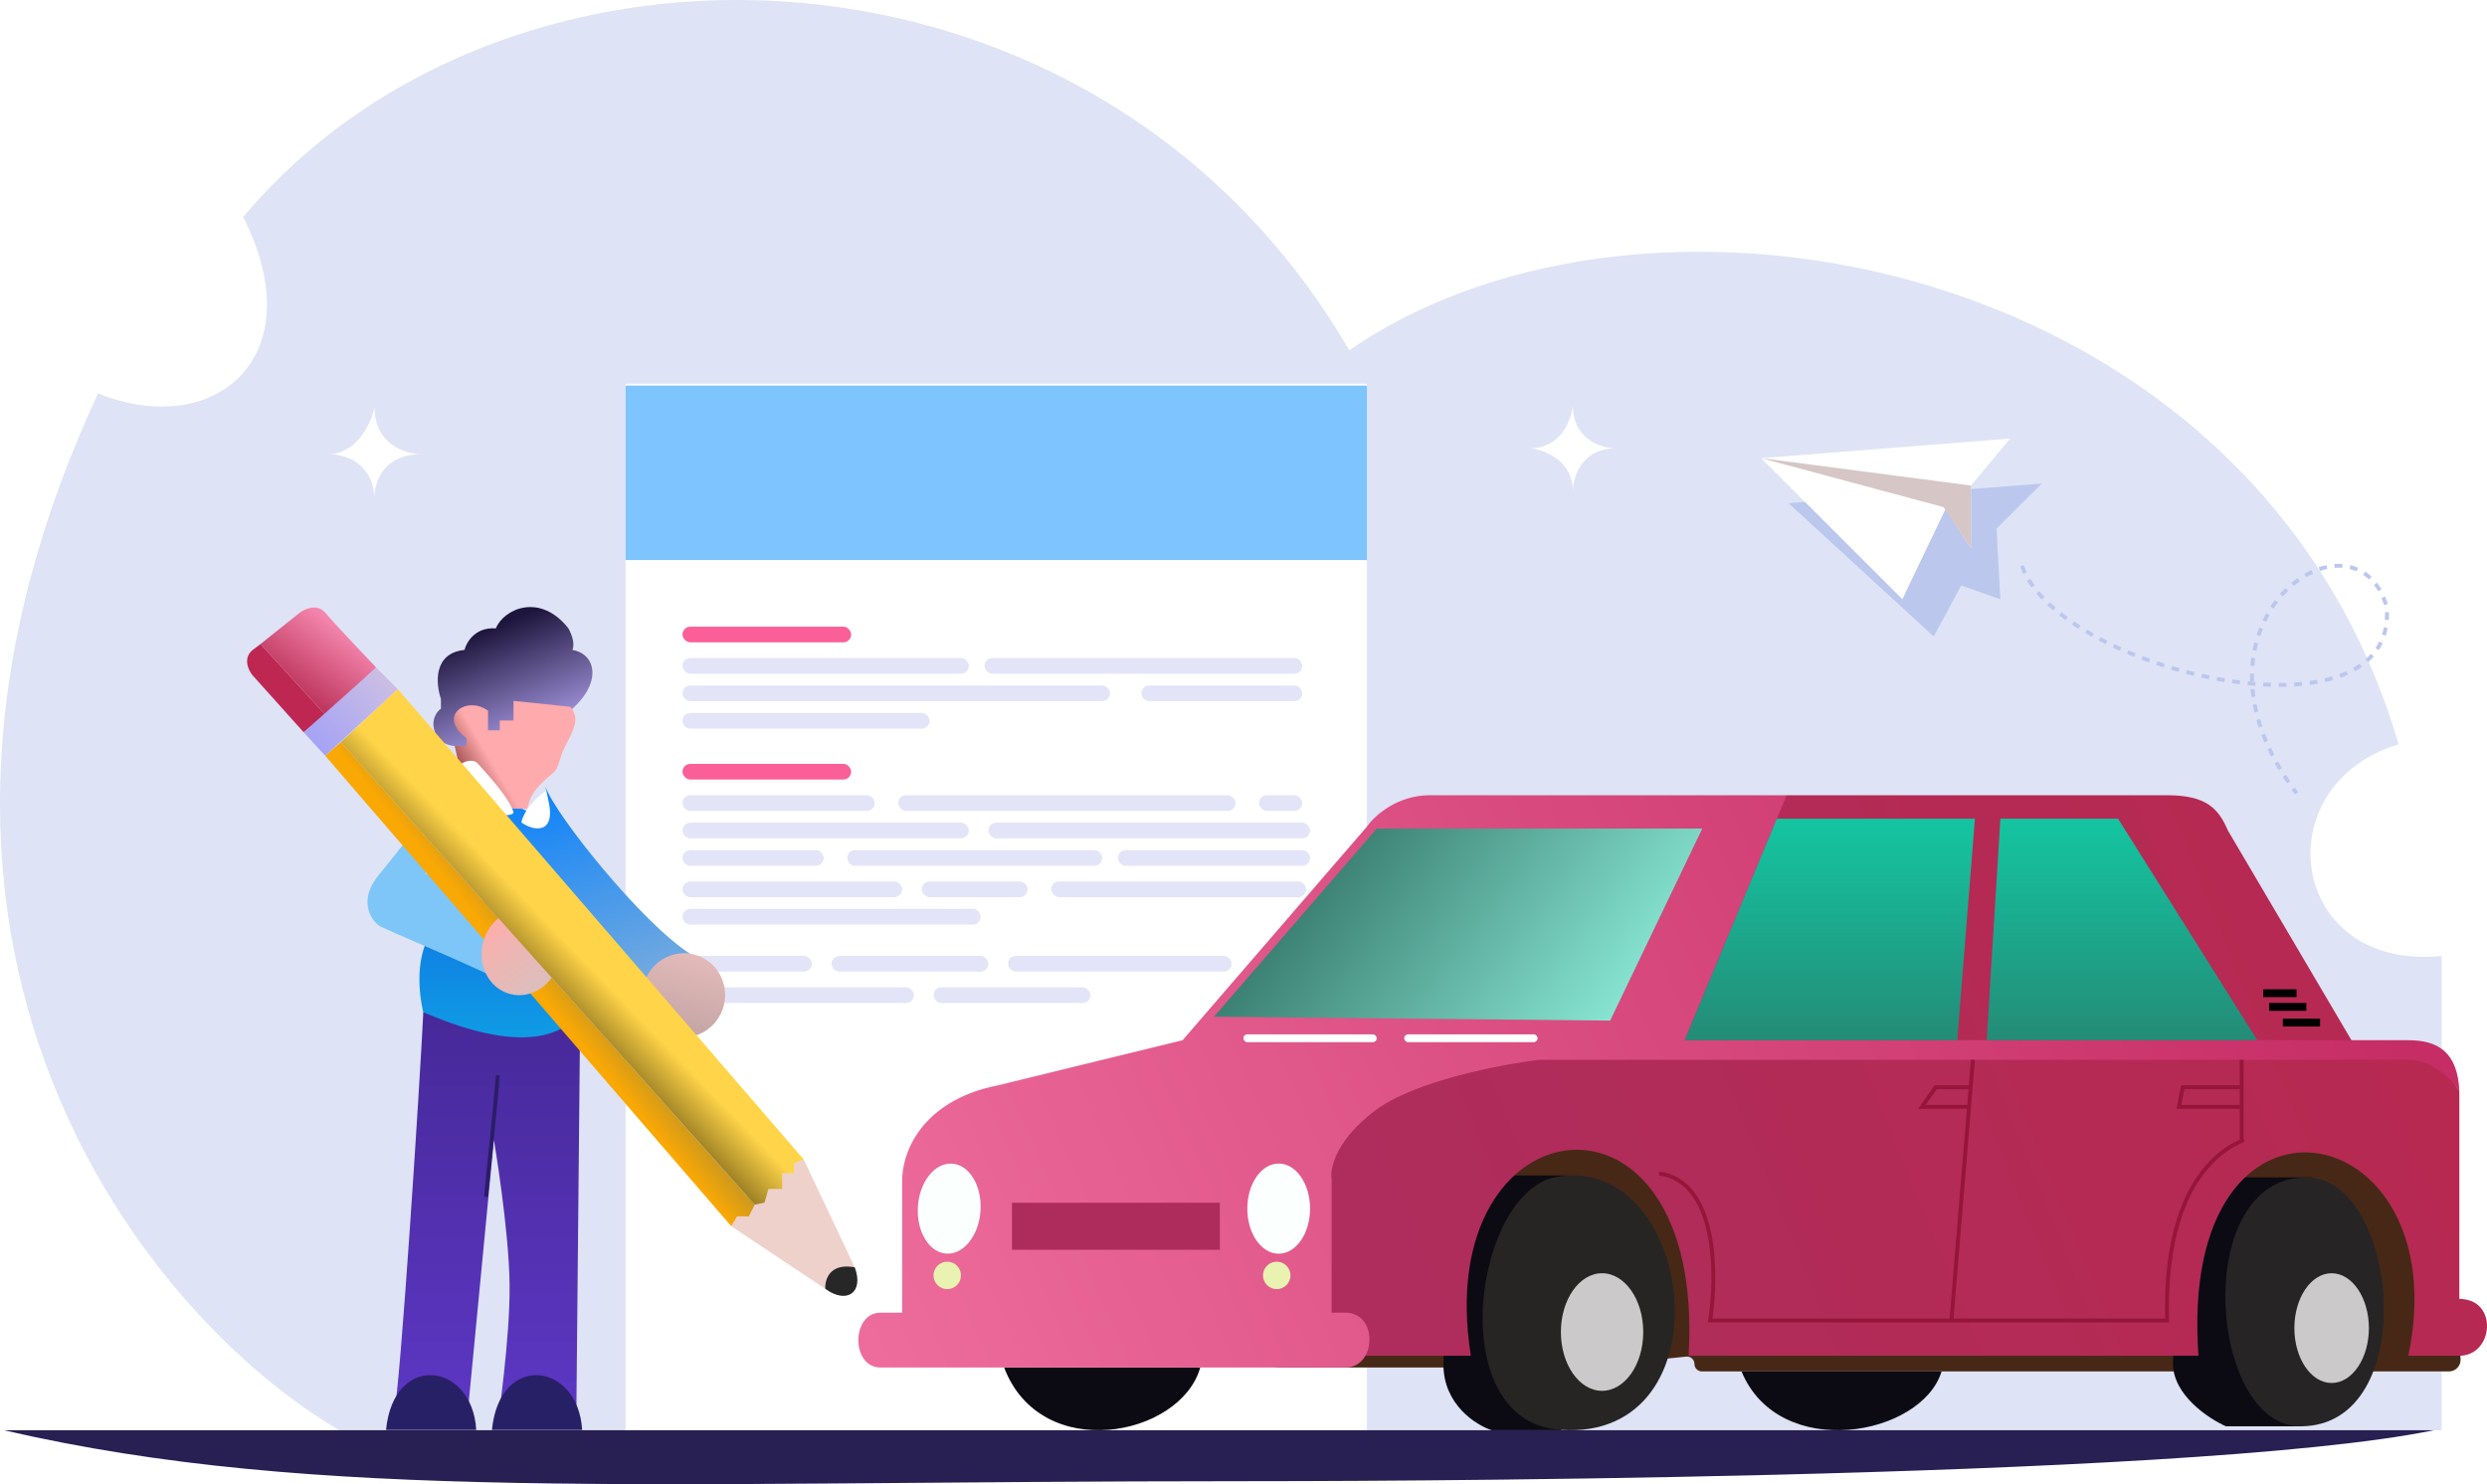 <svg width="640" height="382" viewBox="0 0 640 382" fill="none" xmlns="http://www.w3.org/2000/svg">
<path d="M25.234 101.265C-43 248.157 43.402 346.086 92.862 371.14H448.667L628.336 368.113V342.891V246.039C588.97 250.075 582.41 202.153 617.233 191.56C580.895 66.459 424.442 36.697 347.225 90.167C282.625 -20.809 131.218 -25.853 62.581 55.865C80.749 91.68 55.515 113.371 25.234 101.265Z" fill="#DEE3F6"/>
<path d="M160.995 98.743V368.113H351.767V98.743H160.995Z" fill="white"/>
<path d="M626.317 368.113H1.008C81.758 386.778 166.041 381.229 319.466 381.229C338.846 381.229 562.221 381.229 626.317 368.113Z" fill="#281F52"/>
<path d="M393.656 115.39C401.731 115.39 404.423 107.991 404.759 104.292C404.759 113.17 412.161 115.39 415.863 115.39C406.98 115.39 404.759 122.788 404.759 126.487C404.759 118.416 397.357 115.726 393.656 115.39Z" fill="white"/>
<path d="M497.622 163.816L460.275 129.514L525.38 124.469L513.772 136.072L514.781 154.231L504.688 150.7L497.622 163.816Z" fill="#BBC7ED"/>
<path d="M351.767 144.143H160.995V99.248H351.767V144.143Z" fill="#7EC4FE"/>
<path d="M84.717 116.894C92.09 116.595 95.569 108.754 96.394 104.796C96.394 114.481 104.469 116.903 108.507 116.903C98.888 116.903 96.444 123.679 96.362 127.918C96.383 128.271 96.394 128.635 96.394 129.009C96.366 128.672 96.354 128.306 96.362 127.918C95.821 119.092 88.712 116.896 84.717 116.894C84.574 116.9 84.428 116.903 84.282 116.903C84.422 116.897 84.568 116.894 84.717 116.894Z" fill="white"/>
<rect x="175.631" y="161.293" width="43.403" height="4.036" rx="2.018" fill="#FA5F98"/>
<rect x="175.631" y="196.604" width="43.403" height="4.036" rx="2.018" fill="#FA5F98"/>
<rect x="324.01" y="204.675" width="11.103" height="4.036" rx="2.018" fill="#E3E4F8"/>
<rect x="175.631" y="169.364" width="73.684" height="4.036" rx="2.018" fill="#E3E4F8"/>
<rect x="253.353" y="169.364" width="81.76" height="4.036" rx="2.018" fill="#E3E4F8"/>
<rect x="175.631" y="176.427" width="110.022" height="4.036" rx="2.018" fill="#E3E4F8"/>
<rect x="293.728" y="176.427" width="41.385" height="4.036" rx="2.018" fill="#E3E4F8"/>
<rect x="175.631" y="183.489" width="63.591" height="4.036" rx="2.018" fill="#E3E4F8"/>
<rect x="175.631" y="204.675" width="49.459" height="4.036" rx="2.018" fill="#E3E4F8"/>
<rect x="287.672" y="218.8" width="49.459" height="4.036" rx="2.018" fill="#E3E4F8"/>
<rect x="175.631" y="218.8" width="36.338" height="4.036" rx="2.018" fill="#E3E4F8"/>
<rect x="175.631" y="226.871" width="56.525" height="4.036" rx="2.018" fill="#E3E4F8"/>
<rect x="175.631" y="233.933" width="76.713" height="4.036" rx="2.018" fill="#E3E4F8"/>
<rect x="237.203" y="226.871" width="27.253" height="4.036" rx="2.018" fill="#E3E4F8"/>
<rect x="175.631" y="246.039" width="33.309" height="4.036" rx="2.018" fill="#E3E4F8"/>
<rect x="213.987" y="246.039" width="40.375" height="4.036" rx="2.018" fill="#E3E4F8"/>
<rect x="240.231" y="254.11" width="40.375" height="4.036" rx="2.018" fill="#E3E4F8"/>
<rect x="259.409" y="246.039" width="57.535" height="4.036" rx="2.018" fill="#E3E4F8"/>
<rect x="177.65" y="254.11" width="57.535" height="4.036" rx="2.018" fill="#E3E4F8"/>
<rect x="270.512" y="226.871" width="65.609" height="4.036" rx="2.018" fill="#E3E4F8"/>
<rect x="218.024" y="218.8" width="65.609" height="4.036" rx="2.018" fill="#E3E4F8"/>
<rect x="231.146" y="204.675" width="86.806" height="4.036" rx="2.018" fill="#E3E4F8"/>
<rect x="254.362" y="211.737" width="82.769" height="4.036" rx="2.018" fill="#E3E4F8"/>
<rect x="175.631" y="211.737" width="73.684" height="4.036" rx="2.018" fill="#E3E4F8"/>
<path d="M489.547 154.232L453.209 117.912L517.304 112.868L507.211 124.974V141.116L500.65 131.028L489.547 154.232Z" fill="white"/>
<path d="M500.145 130.523L453.209 117.912L507.211 124.974V141.116L500.145 130.523Z" fill="#D6C6C6"/>
<path d="M520.333 145.655C529.922 172.895 617.233 193.073 614.205 156.249C606.13 128 557.882 160.183 590.989 204.17" stroke="#BBC7ED" stroke-dasharray="2 2"/>
<path d="M258.4 351.971C267.894 376.91 303.872 369.785 308.869 351.971H258.4Z" fill="#0C0B13"/>
<rect x="320.981" y="266.217" width="34.319" height="2.018" fill="#D9D9D9"/>
<path d="M327.542 351.971L349.819 349.188C351.002 349.04 351.985 348.205 352.324 347.062L368.291 293.083C368.668 291.809 369.838 290.934 371.167 290.934H627.016C628.607 290.934 629.921 292.176 630.011 293.764L633.202 349.809C633.3 351.531 631.931 352.98 630.207 352.98H437.963C436.907 352.98 436.05 352.123 436.05 351.066C436.05 349.932 435.068 349.046 433.939 349.163L408.566 351.786C407.465 351.9 406.391 351.399 405.771 350.482L386.02 321.249C384.363 318.797 380.534 319.969 380.534 322.928V348.971C380.534 350.628 379.191 351.971 377.534 351.971H327.542Z" fill="#472816"/>
<path d="M383.873 368.113H401.762L403.75 302.536H379.897L377.413 306.122C375.425 316.881 371.45 340.96 371.45 351.207C371.45 361.453 379.732 366.747 383.873 368.113Z" fill="#0C0B13"/>
<path d="M572.821 367.104H592.504L595.027 303.04H564.241C562.559 315.651 559.194 342.891 559.194 350.962C559.194 359.033 568.278 365.086 572.821 367.104Z" fill="#0C0B13"/>
<path d="M557.678 204.675H459.768L337.636 281.35V348.945H378.514C367.917 282.863 439.078 273.783 434.534 348.945H565.753C560.201 272.27 632.877 286.394 619.755 348.945H632.877C641.759 348.945 642.97 334.316 632.877 334.316V280.845L627.327 272.27L605.119 267.73L573.323 213.755C570.901 208.105 567.772 204.675 557.678 204.675Z" fill="url(#paint0_linear_91_178)"/>
<path d="M226.605 351.971C218.933 351.971 219.034 337.847 226.605 337.847H232.156V304.05C232.156 294.97 238.717 282.863 256.886 279.332L304.327 267.73L351.767 212.746C353.618 210.056 359.439 204.675 367.917 204.675H459.771L433.527 267.73H619.757C627.327 267.73 632.475 270.757 632.879 280.846C631.197 278.155 626.217 272.774 619.757 272.774H396.18C386.254 273.952 363.88 278.222 353.786 285.89C343.692 293.557 342.178 300.855 342.683 303.545V337.847H346.216C354.695 337.847 354.291 351.971 346.216 351.971H226.605Z" fill="url(#paint1_linear_91_178)"/>
<path d="M400.614 302.894C379.314 306.525 370.972 365.994 401.641 368.031C445.192 370.923 436.432 296.788 400.614 302.894Z" fill="#262523"/>
<path d="M593.513 303.04C563.736 303.04 568.278 367.104 591.999 367.104C623.29 367.104 617.334 303.04 593.513 303.04Z" fill="#262425"/>
<path d="M448.163 352.98C457.847 376.36 494.544 369.68 499.641 352.98H448.163Z" fill="#0C0B13"/>
<g filter="url(#filter0_i_91_178)">
<ellipse cx="8.075" cy="11.602" rx="8.075" ry="11.602" transform="matrix(0.998 0.062 -0.062 0.998 236.926 294.998)" fill="#FBFFFE"/>
</g>
<g filter="url(#filter1_i_91_178)">
<ellipse cx="329.056" cy="307.076" rx="8.075" ry="11.602" fill="#FBFFFE"/>
</g>
<g filter="url(#filter2_f_91_178)">
<ellipse cx="243.764" cy="328.262" rx="3.533" ry="3.531" fill="#E9F2B0"/>
</g>
<g filter="url(#filter3_f_91_178)">
<ellipse cx="328.551" cy="328.262" rx="3.533" ry="3.531" fill="#E9F2B0"/>
</g>
<g filter="url(#filter4_i_91_178)">
<rect x="260.419" y="305.563" width="53.497" height="12.107" fill="#AE2C5B"/>
</g>
<rect x="361.356" y="266.217" width="34.319" height="2.018" rx="1.009" fill="white"/>
<rect x="319.972" y="266.217" width="34.319" height="2.018" rx="1.009" fill="white"/>
<path d="M354.29 213.25L312.401 261.676L414.348 262.685L438.069 213.25H354.29Z" fill="url(#paint2_linear_91_178)"/>
<path d="M503.679 267.73L508.221 210.728H457.247L433.527 267.73H503.679Z" fill="url(#paint3_linear_91_178)"/>
<path d="M511.249 267.73L514.781 210.728H545.063L580.896 267.73H511.249Z" fill="url(#paint4_linear_91_178)"/>
<path d="M590.485 255.119H582.915V256.128H590.485V255.119Z" stroke="black"/>
<path d="M584.429 259.659V258.65H593.009V259.659H584.429Z" stroke="black"/>
<path d="M587.962 263.695V262.686H596.541V263.695H587.962Z" stroke="black"/>
<path d="M576.859 272.774V293.456C579.887 293.456 556.469 296.281 557.681 339.865H440.088C441.938 328.094 441.905 304.05 426.966 302.032M561.718 279.837L560.709 284.881H576.859V279.837H561.718Z" stroke="#96153B"/>
<path d="M502.164 339.865L506.714 284.881M507.716 272.774L507.131 279.837M507.131 279.837H498.127L494.594 284.881H506.714M507.131 279.837L506.714 284.881" stroke="#96153B"/>
<path d="M110.195 241.436C110.195 241.436 106.091 247.993 108.929 260.604C111.767 273.215 111.453 273.72 111.453 273.72L141.678 275.233L148.8 263.126L138.201 254.047L110.195 241.436Z" fill="url(#paint5_linear_91_178)"/>
<path d="M108.929 260.605C108.058 278.7 102.982 357.984 101.359 364.015L120.033 367.042L126.276 301.969L127.098 293.394C127.098 293.394 130.979 316.112 131.136 330.722C131.284 344.524 128.108 366.033 128.108 366.033H148.295L149.305 260.605C138.201 275.234 108.954 260.101 108.929 260.605Z" fill="url(#paint6_linear_91_178)"/>
<path d="M126.593 368.049H149.809C148.821 350.636 128.569 347.85 126.593 368.049Z" fill="#282067"/>
<path d="M99.34 368.049H122.556C121.568 350.636 101.316 347.85 99.34 368.049Z" fill="#282067"/>
<path d="M125.079 308.021C125.079 306.811 127.434 285.826 128.107 276.746" stroke="#2B1D68"/>
<path d="M212.39 331.73L188.165 315.588L194.726 302.977L206.839 298.437L219.96 326.181C215.923 326.181 213.231 329.88 212.39 331.73Z" fill="#EED1CB"/>
<path d="M97.826 238.409C100.854 239.922 116.163 246.312 125.079 250.515L131.64 235.382L109.434 224.789L113.976 221.258L105.901 214.7L97.826 224.789C91.265 232.356 96.399 237.695 97.826 238.409Z" fill="#7EC6F8"/>
<path d="M128.612 210.16L132.65 207.133C135.005 208.647 139.917 211.169 140.725 209.151C141.486 207.248 140.811 203.998 140.308 202.366C140.276 202.27 140.246 202.178 140.22 202.089C140.249 202.175 140.278 202.267 140.308 202.366C142.824 209.681 165.113 237.504 177.567 245.471C171.107 245.067 167.473 250.011 166.464 252.533L128.612 210.16Z" fill="url(#paint7_linear_91_178)"/>
<path d="M111.957 188.469C113.169 191.698 116.5 192.168 118.014 192L131.64 193.513L147.286 182.416C154.957 175.556 153.342 168.292 147.286 167.283C148.093 165.669 146.949 162.911 146.276 161.734C139.009 152.452 129.622 156.689 127.603 161.734C122.354 161.33 120.032 165.265 119.528 167.283C111.453 168.09 112.126 176.026 113.471 179.894V182.416C112.462 183.088 110.746 185.241 111.957 188.469Z" fill="url(#paint8_linear_91_178)"/>
<path d="M118.518 198.558L117.004 192H120.032V189.983C112.361 184.333 120.032 178.885 125.584 182.92V187.965H128.612V185.443H132.145V180.398L146.781 181.912C149.809 185.443 146.781 188.974 144.762 193.514C144.171 194.843 143.752 197.381 142.743 198.558C136.687 203.602 136.519 205.116 135.677 208.142H130.631C128.612 204.779 124.271 198.154 123.06 198.558C121.849 198.962 119.527 198.726 118.518 198.558Z" fill="url(#paint9_linear_91_178)"/>
<path d="M65.021 167.282C62.498 169.3 63.843 172.495 65.021 173.84L78.143 188.469L83.695 183.929L67.04 165.769L65.021 167.282Z" fill="#BE2752"/>
<path d="M77.134 157.698L67.04 165.769L83.695 183.929L96.817 171.823C93.284 168.123 85.713 160.12 83.695 157.698C81.676 155.277 78.48 156.689 77.134 157.698Z" fill="url(#paint10_linear_91_178)"/>
<path d="M83.695 194.522L78.143 188.469L96.817 171.823L102.368 177.372L83.695 194.522Z" fill="url(#paint11_linear_91_178)"/>
<path d="M188.166 315.588L83.695 194.523L87.733 190.992L194.222 310.039L192.708 313.066H189.68L188.166 315.588Z" fill="url(#paint12_linear_91_178)"/>
<path d="M132.145 209.151C131.38 205.687 125.212 199.015 122.981 196.54C120.75 194.066 115.49 198.558 118.014 198.054C120.537 197.549 128.431 209.037 129.196 209.532C129.961 210.027 131.985 209.77 132.145 209.151Z" fill="white"/>
<path d="M212.39 331.73C217.942 335.765 222.383 332.638 219.96 326.181C213.5 324.97 212.222 329.375 212.39 331.73Z" fill="#272728"/>
<ellipse cx="10.094" cy="11.098" rx="10.094" ry="11.098" transform="matrix(0.969 0.247 -0.247 0.969 127.033 231.851)" fill="url(#paint13_linear_91_178)"/>
<ellipse cx="10.653" cy="10.842" rx="10.653" ry="10.842" transform="matrix(0.969 0.247 -0.247 0.969 168.291 243.036)" fill="url(#paint14_linear_91_178)"/>
<path d="M102.368 177.372L87.732 190.992L194.221 310.039L196.745 309.535L197.754 306.004H201.287V301.968H204.315V299.446L206.838 298.437L102.368 177.372Z" fill="url(#paint15_linear_91_178)"/>
<g filter="url(#filter5_i_91_178)">
<path d="M134.164 208.647C137.33 211.062 144.227 212.171 140.427 200.576C139.24 201.319 135.114 204.633 134.164 208.647Z" fill="white"/>
</g>
<g filter="url(#filter6_di_91_178)">
<ellipse cx="594.017" cy="335.829" rx="9.589" ry="14.124" fill="#CBC9CA"/>
</g>
<g filter="url(#filter7_di_91_178)">
<ellipse cx="406.273" cy="336.838" rx="10.598" ry="15.133" fill="#CBC9CA"/>
</g>
<defs>
<filter id="filter0_i_91_178" x="236.176" y="295.485" width="16.184" height="27.182" filterUnits="userSpaceOnUse" color-interpolation-filters="sRGB">
<feFlood flood-opacity="0" result="BackgroundImageFix"/>
<feBlend mode="normal" in="SourceGraphic" in2="BackgroundImageFix" result="shape"/>
<feColorMatrix in="SourceAlpha" type="matrix" values="0 0 0 0 0 0 0 0 0 0 0 0 0 0 0 0 0 0 127 0" result="hardAlpha"/>
<feOffset dy="4"/>
<feGaussianBlur stdDeviation="2"/>
<feComposite in2="hardAlpha" operator="arithmetic" k2="-1" k3="1"/>
<feColorMatrix type="matrix" values="0 0 0 0 0 0 0 0 0 0 0 0 0 0 0 0 0 0 0.25 0"/>
<feBlend mode="normal" in2="shape" result="effect1_innerShadow_91_178"/>
</filter>
<filter id="filter1_i_91_178" x="320.981" y="295.474" width="16.15" height="27.204" filterUnits="userSpaceOnUse" color-interpolation-filters="sRGB">
<feFlood flood-opacity="0" result="BackgroundImageFix"/>
<feBlend mode="normal" in="SourceGraphic" in2="BackgroundImageFix" result="shape"/>
<feColorMatrix in="SourceAlpha" type="matrix" values="0 0 0 0 0 0 0 0 0 0 0 0 0 0 0 0 0 0 127 0" result="hardAlpha"/>
<feOffset dy="4"/>
<feGaussianBlur stdDeviation="2"/>
<feComposite in2="hardAlpha" operator="arithmetic" k2="-1" k3="1"/>
<feColorMatrix type="matrix" values="0 0 0 0 0 0 0 0 0 0 0 0 0 0 0 0 0 0 0.25 0"/>
<feBlend mode="normal" in2="shape" result="effect1_innerShadow_91_178"/>
</filter>
<filter id="filter2_f_91_178" x="238.231" y="322.731" width="11.066" height="11.062" filterUnits="userSpaceOnUse" color-interpolation-filters="sRGB">
<feFlood flood-opacity="0" result="BackgroundImageFix"/>
<feBlend mode="normal" in="SourceGraphic" in2="BackgroundImageFix" result="shape"/>
<feGaussianBlur stdDeviation="1" result="effect1_foregroundBlur_91_178"/>
</filter>
<filter id="filter3_f_91_178" x="323.019" y="322.731" width="11.066" height="11.062" filterUnits="userSpaceOnUse" color-interpolation-filters="sRGB">
<feFlood flood-opacity="0" result="BackgroundImageFix"/>
<feBlend mode="normal" in="SourceGraphic" in2="BackgroundImageFix" result="shape"/>
<feGaussianBlur stdDeviation="1" result="effect1_foregroundBlur_91_178"/>
</filter>
<filter id="filter4_i_91_178" x="260.419" y="305.563" width="53.497" height="16.106" filterUnits="userSpaceOnUse" color-interpolation-filters="sRGB">
<feFlood flood-opacity="0" result="BackgroundImageFix"/>
<feBlend mode="normal" in="SourceGraphic" in2="BackgroundImageFix" result="shape"/>
<feColorMatrix in="SourceAlpha" type="matrix" values="0 0 0 0 0 0 0 0 0 0 0 0 0 0 0 0 0 0 127 0" result="hardAlpha"/>
<feOffset dy="4"/>
<feGaussianBlur stdDeviation="2"/>
<feComposite in2="hardAlpha" operator="arithmetic" k2="-1" k3="1"/>
<feColorMatrix type="matrix" values="0 0 0 0 0 0 0 0 0 0 0 0 0 0 0 0 0 0 0.25 0"/>
<feBlend mode="normal" in2="shape" result="effect1_innerShadow_91_178"/>
</filter>
<filter id="filter5_i_91_178" x="134.164" y="200.576" width="7.376" height="12.64" filterUnits="userSpaceOnUse" color-interpolation-filters="sRGB">
<feFlood flood-opacity="0" result="BackgroundImageFix"/>
<feBlend mode="normal" in="SourceGraphic" in2="BackgroundImageFix" result="shape"/>
<feColorMatrix in="SourceAlpha" type="matrix" values="0 0 0 0 0 0 0 0 0 0 0 0 0 0 0 0 0 0 127 0" result="hardAlpha"/>
<feOffset dy="3"/>
<feGaussianBlur stdDeviation="2"/>
<feComposite in2="hardAlpha" operator="arithmetic" k2="-1" k3="1"/>
<feColorMatrix type="matrix" values="0 0 0 0 0 0 0 0 0 0 0 0 0 0 0 0 0 0 0.19 0"/>
<feBlend mode="normal" in2="shape" result="effect1_innerShadow_91_178"/>
</filter>
<filter id="filter6_di_91_178" x="582.428" y="319.705" width="27.178" height="36.248" filterUnits="userSpaceOnUse" color-interpolation-filters="sRGB">
<feFlood flood-opacity="0" result="BackgroundImageFix"/>
<feColorMatrix in="SourceAlpha" type="matrix" values="0 0 0 0 0 0 0 0 0 0 0 0 0 0 0 0 0 0 127 0" result="hardAlpha"/>
<feOffset dx="2" dy="2"/>
<feGaussianBlur stdDeviation="2"/>
<feComposite in2="hardAlpha" operator="out"/>
<feColorMatrix type="matrix" values="0 0 0 0 0 0 0 0 0 0 0 0 0 0 0 0 0 0 0.63 0"/>
<feBlend mode="normal" in2="BackgroundImageFix" result="effect1_dropShadow_91_178"/>
<feBlend mode="normal" in="SourceGraphic" in2="effect1_dropShadow_91_178" result="shape"/>
<feColorMatrix in="SourceAlpha" type="matrix" values="0 0 0 0 0 0 0 0 0 0 0 0 0 0 0 0 0 0 127 0" result="hardAlpha"/>
<feMorphology radius="1" operator="dilate" in="SourceAlpha" result="effect2_innerShadow_91_178"/>
<feOffset dx="4" dy="4"/>
<feGaussianBlur stdDeviation="1"/>
<feComposite in2="hardAlpha" operator="arithmetic" k2="-1" k3="1"/>
<feColorMatrix type="matrix" values="0 0 0 0 1 0 0 0 0 1 0 0 0 0 1 0 0 0 1 0"/>
<feBlend mode="normal" in2="shape" result="effect2_innerShadow_91_178"/>
</filter>
<filter id="filter7_di_91_178" x="393.675" y="319.705" width="29.197" height="38.266" filterUnits="userSpaceOnUse" color-interpolation-filters="sRGB">
<feFlood flood-opacity="0" result="BackgroundImageFix"/>
<feColorMatrix in="SourceAlpha" type="matrix" values="0 0 0 0 0 0 0 0 0 0 0 0 0 0 0 0 0 0 127 0" result="hardAlpha"/>
<feOffset dx="2" dy="2"/>
<feGaussianBlur stdDeviation="2"/>
<feComposite in2="hardAlpha" operator="out"/>
<feColorMatrix type="matrix" values="0 0 0 0 0 0 0 0 0 0 0 0 0 0 0 0 0 0 0.63 0"/>
<feBlend mode="normal" in2="BackgroundImageFix" result="effect1_dropShadow_91_178"/>
<feBlend mode="normal" in="SourceGraphic" in2="effect1_dropShadow_91_178" result="shape"/>
<feColorMatrix in="SourceAlpha" type="matrix" values="0 0 0 0 0 0 0 0 0 0 0 0 0 0 0 0 0 0 127 0" result="hardAlpha"/>
<feMorphology radius="1" operator="dilate" in="SourceAlpha" result="effect2_innerShadow_91_178"/>
<feOffset dx="4" dy="4"/>
<feGaussianBlur stdDeviation="1"/>
<feComposite in2="hardAlpha" operator="arithmetic" k2="-1" k3="1"/>
<feColorMatrix type="matrix" values="0 0 0 0 1 0 0 0 0 1 0 0 0 0 1 0 0 0 1 0"/>
<feBlend mode="normal" in2="shape" result="effect2_innerShadow_91_178"/>
</filter>
<linearGradient id="paint0_linear_91_178" x1="595.027" y1="199.631" x2="344.737" y2="301.614" gradientUnits="userSpaceOnUse">
<stop stop-color="#B72951"/>
<stop offset="1" stop-color="#AE2D5C"/>
</linearGradient>
<linearGradient id="paint1_linear_91_178" x1="584.933" y1="195.091" x2="210.011" y2="360.684" gradientUnits="userSpaceOnUse">
<stop stop-color="#C62D65"/>
<stop offset="1" stop-color="#EF6F9E"/>
</linearGradient>
<linearGradient id="paint2_linear_91_178" x1="340.159" y1="208.71" x2="415.329" y2="267.261" gradientUnits="userSpaceOnUse">
<stop stop-color="#327467"/>
<stop offset="1" stop-color="#8BE9D6"/>
</linearGradient>
<linearGradient id="paint3_linear_91_178" x1="470.874" y1="210.728" x2="470.874" y2="267.73" gradientUnits="userSpaceOnUse">
<stop stop-color="#14C5A1"/>
<stop offset="1" stop-color="#248C77"/>
</linearGradient>
<linearGradient id="paint4_linear_91_178" x1="546.072" y1="210.728" x2="546.072" y2="267.73" gradientUnits="userSpaceOnUse">
<stop stop-color="#14C5A1"/>
<stop offset="1" stop-color="#248C77"/>
</linearGradient>
<linearGradient id="paint5_linear_91_178" x1="125.077" y1="241.94" x2="125.077" y2="275.233" gradientUnits="userSpaceOnUse">
<stop stop-color="#0F81E4"/>
<stop offset="1" stop-color="#0FA4E4"/>
</linearGradient>
<linearGradient id="paint6_linear_91_178" x1="125.332" y1="260.604" x2="125.332" y2="367.041" gradientUnits="userSpaceOnUse">
<stop stop-color="#472999"/>
<stop offset="1" stop-color="#5D37C5"/>
</linearGradient>
<linearGradient id="paint7_linear_91_178" x1="147.79" y1="202.594" x2="162.917" y2="251.528" gradientUnits="userSpaceOnUse">
<stop stop-color="#1084F8"/>
<stop offset="1" stop-color="#71A9E0"/>
</linearGradient>
<linearGradient id="paint8_linear_91_178" x1="120.537" y1="163.752" x2="131.986" y2="192.034" gradientUnits="userSpaceOnUse">
<stop stop-color="#1D153C"/>
<stop offset="1" stop-color="#A697E1"/>
</linearGradient>
<linearGradient id="paint9_linear_91_178" x1="146.276" y1="183.425" x2="116.507" y2="201.093" gradientUnits="userSpaceOnUse">
<stop offset="0.675" stop-color="#FFAAAC"/>
<stop offset="1" stop-color="#782929"/>
</linearGradient>
<linearGradient id="paint10_linear_91_178" x1="88.742" y1="157.194" x2="72.602" y2="178.892" gradientUnits="userSpaceOnUse">
<stop stop-color="#FF96BD"/>
<stop offset="1" stop-color="#B62951"/>
</linearGradient>
<linearGradient id="paint11_linear_91_178" x1="102.368" y1="174.345" x2="81.18" y2="192.515" gradientUnits="userSpaceOnUse">
<stop stop-color="#CFC1E2"/>
<stop offset="1" stop-color="#A4A2F5"/>
</linearGradient>
<linearGradient id="paint12_linear_91_178" x1="147.286" y1="242.949" x2="132.656" y2="255.063" gradientUnits="userSpaceOnUse">
<stop stop-color="#A78C33"/>
<stop offset="0.772" stop-color="#FAA804"/>
</linearGradient>
<linearGradient id="paint13_linear_91_178" x1="0.332" y1="5.121" x2="16.302" y2="18.757" gradientUnits="userSpaceOnUse">
<stop stop-color="#FDAEAB"/>
<stop offset="1" stop-color="#DCBEBD"/>
</linearGradient>
<linearGradient id="paint14_linear_91_178" x1="10.653" y1="0" x2="10.653" y2="21.683" gradientUnits="userSpaceOnUse">
<stop stop-color="#E3BAB9"/>
<stop offset="1" stop-color="#C2A4A3"/>
</linearGradient>
<linearGradient id="paint15_linear_91_178" x1="145.266" y1="241.94" x2="130.637" y2="256.071" gradientUnits="userSpaceOnUse">
<stop stop-color="#FFD448"/>
<stop offset="1" stop-color="#58460C"/>
</linearGradient>
</defs>
</svg>
